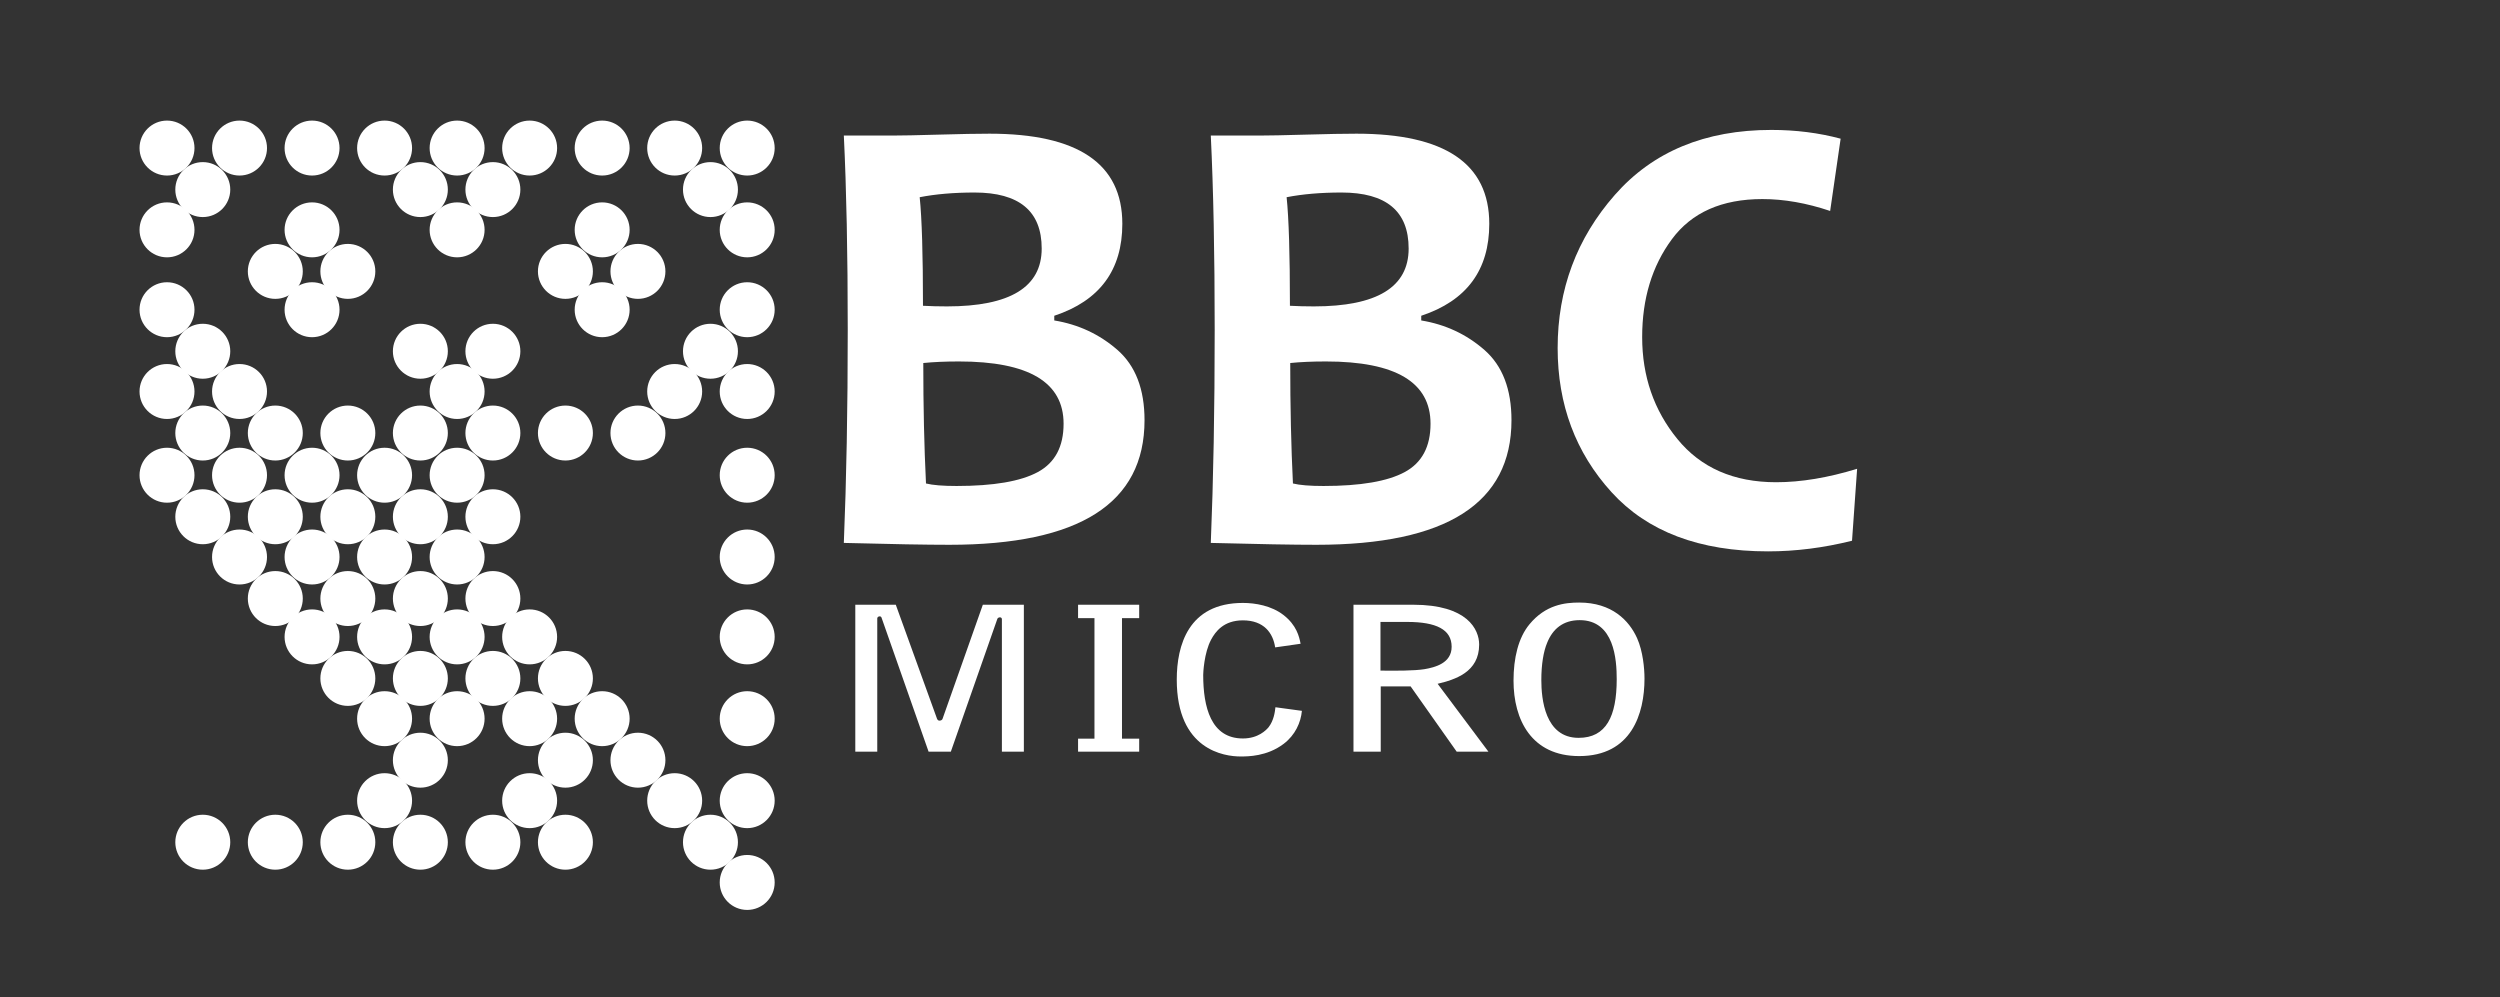 <?xml version="1.0" encoding="utf-8"?>
<!-- Generator: Adobe Illustrator 13.0.0, SVG Export Plug-In . SVG Version: 6.00 Build 14948)  -->
<!DOCTYPE svg PUBLIC "-//W3C//DTD SVG 1.1//EN" "http://www.w3.org/Graphics/SVG/1.1/DTD/svg11.dtd">
<svg version="1.1" id="Layer_3" xmlns="http://www.w3.org/2000/svg" xmlns:xlink="http://www.w3.org/1999/xlink" x="0px" y="0px"
	 width="169.5px" height="67.609px" viewBox="187.964 0 169.5 67.609" enable-background="new 187.964 0 169.5 67.609"
	 xml:space="preserve">
<rect x="187.964" y="0" width="169.5" height="67.609" fill="#333333" stroke="none"/>
<g>
	<path fill="#FFF" d="M265.563,28.495c0,5.628-4.411,8.442-13.232,8.442c-1.531,0-3.916-0.042-7.155-0.127
		c0.176-4.271,0.265-9.086,0.265-14.446c0-5.147-0.088-9.538-0.265-13.173h3.293c0.624,0,1.67-0.021,3.14-0.063
		s2.619-0.064,3.445-0.064c6.003,0,9.004,2.037,9.004,6.109c0,3.14-1.538,5.218-4.614,6.236v0.318
		c1.639,0.269,3.069,0.937,4.289,2.004C264.953,24.801,265.563,26.388,265.563,28.495z M258.591,16.85
		c0-2.531-1.518-3.797-4.553-3.797c-1.396,0-2.636,0.106-3.719,0.318c0.148,1.429,0.223,3.882,0.223,7.361
		c0.515,0.028,1.057,0.042,1.626,0.042C256.45,20.773,258.591,19.466,258.591,16.85z M260.075,28.729
		c0-2.814-2.364-4.222-7.094-4.222c-0.935,0-1.741,0.036-2.418,0.106c0,2.956,0.061,5.678,0.183,8.167
		c0.46,0.114,1.151,0.17,2.073,0.17c2.507,0,4.343-0.314,5.508-0.944S260.075,30.284,260.075,28.729z"/>
	<path fill="#FFF" d="M290.442,28.495c0,5.628-4.411,8.442-13.232,8.442c-1.531,0-3.916-0.042-7.154-0.127
		c0.176-4.271,0.264-9.086,0.264-14.446c0-5.147-0.088-9.538-0.264-13.173h3.292c0.623,0,1.67-0.021,3.14-0.063
		c1.471-0.042,2.619-0.064,3.445-0.064c6.003,0,9.004,2.037,9.004,6.109c0,3.14-1.537,5.218-4.613,6.236v0.318
		c1.64,0.269,3.069,0.937,4.289,2.004C289.832,24.801,290.442,26.388,290.442,28.495z M283.47,16.85
		c0-2.531-1.518-3.797-4.553-3.797c-1.396,0-2.636,0.106-3.72,0.318c0.149,1.429,0.224,3.882,0.224,7.361
		c0.515,0.028,1.057,0.042,1.626,0.042C281.329,20.773,283.47,19.466,283.47,16.85z M284.954,28.729
		c0-2.814-2.365-4.222-7.093-4.222c-0.935,0-1.742,0.036-2.419,0.106c0,2.956,0.061,5.678,0.183,8.167
		c0.46,0.114,1.151,0.17,2.073,0.17c2.507,0,4.343-0.314,5.508-0.944S284.954,30.284,284.954,28.729z"/>
	<path fill="#FFF" d="M313.877,31.783l-0.346,4.879c-1.925,0.48-3.821,0.721-5.691,0.721c-4.647,0-8.188-1.339-10.62-4.02
		c-2.433-2.68-3.648-5.936-3.648-9.769c0-3.973,1.291-7.431,3.872-10.373c2.581-2.941,6.122-4.412,10.62-4.412
		c1.653,0,3.219,0.198,4.695,0.594l-0.711,4.9c-1.6-0.538-3.131-0.806-4.594-0.806c-2.751,0-4.797,0.909-6.139,2.726
		c-1.342,1.817-2.012,4.027-2.012,6.629c0,2.659,0.795,4.964,2.389,6.915c1.592,1.952,3.824,2.928,6.696,2.928
		C310.07,32.695,311.899,32.392,313.877,31.783z"/>
</g>
<g>
	<path fill="#FFF" d="M250.922,50.963l-3.193-9.094c-0.018-0.041-0.054-0.081-0.126-0.081s-0.161,0.054-0.161,0.136v9.039h-1.489
		v-9.962h2.745l2.798,7.736c0.036,0.081,0.09,0.122,0.162,0.122c0.108,0,0.198-0.055,0.215-0.136l2.727-7.723h2.781v9.962h-1.489
		v-8.984c0-0.082-0.072-0.123-0.126-0.123c-0.072,0-0.144,0.027-0.179,0.096l-3.157,9.012H250.922z"/>
	<path fill="#FFF" d="M261.057,50.081h1.112V41.91h-1.112v-0.909h4.144v0.909h-1.166v8.171h1.166v0.882h-4.144V50.081z"/>
	<path fill="#FFF" d="M274.42,43.893c-0.144-0.965-0.753-1.833-2.188-1.833c-1.31,0-1.866,0.773-2.152,1.303
		c-0.484,0.896-0.539,2.28-0.539,2.39c0,2.185,0.521,4.315,2.691,4.315c1.041,0,1.579-0.569,1.74-0.76
		c0.358-0.462,0.43-1.032,0.466-1.357l1.794,0.244c-0.072,0.787-0.448,1.642-1.237,2.239c-1.13,0.855-2.422,0.855-2.924,0.855
		c-1.077,0-4.323-0.421-4.323-5.212c0-2.294,0.771-5.198,4.484-5.198c0.843,0,1.938,0.189,2.745,0.814
		c0.897,0.691,1.076,1.479,1.166,1.954L274.42,43.893z"/>
	<path fill="#FFF" d="M279.73,41.001h4.054c3.678,0,4.467,1.683,4.467,2.701c0,1.872-1.632,2.375-2.816,2.659l3.444,4.602h-2.152
		l-3.122-4.424h-2.027v4.424h-1.848V41.001z M281.56,42.168v3.299c1.004,0.014,2.296,0.014,2.977-0.096
		c0.719-0.122,1.848-0.407,1.848-1.52c0-1.168-1.039-1.684-3.013-1.684H281.56z"/>
	<path fill="#FFF" d="M298.959,43.268c0.395,0.882,0.502,2.049,0.502,2.742c0,2.375-0.879,5.252-4.431,5.252
		c-3.229,0-4.449-2.457-4.449-5.117c0-1.52,0.324-2.904,1.077-3.813c1.095-1.33,2.403-1.479,3.372-1.479
		C297.255,40.852,298.421,42.073,298.959,43.268z M295.067,42.046c-1.13,0-1.829,0.597-2.206,1.534
		c-0.252,0.597-0.395,1.479-0.395,2.523c0,1.264,0.232,3.923,2.529,3.923c1.865,0,2.582-1.452,2.582-3.977
		C297.578,44.733,297.417,42.046,295.067,42.046z"/>
</g>
<circle fill="#FFF" cx="199.287" cy="10.039" r="1.863"/>
<circle fill="#FFF" cx="204.204" cy="10.039" r="1.863"/>
<circle fill="#FFF" cx="209.121" cy="10.039" r="1.863"/>
<circle fill="#FFF" cx="214.039" cy="10.039" r="1.863"/>
<circle fill="#FFF" cx="218.956" cy="10.039" r="1.863"/>
<circle fill="#FFF" cx="223.873" cy="10.039" r="1.863"/>
<circle fill="#FFF" cx="228.79" cy="10.039" r="1.863"/>
<circle fill="#FFF" cx="233.707" cy="10.039" r="1.863"/>
<circle fill="#FFF" cx="238.624" cy="10.039" r="1.863"/>
<circle fill="#FFF" cx="201.713" cy="12.854" r="1.863"/>
<circle fill="#FFF" cx="216.465" cy="12.854" r="1.863"/>
<circle fill="#FFF" cx="221.382" cy="12.854" r="1.863"/>
<circle fill="#FFF" cx="236.133" cy="12.854" r="1.863"/>
<circle fill="#FFF" cx="199.287" cy="15.584" r="1.863"/>
<circle fill="#FFF" cx="209.121" cy="15.584" r="1.863"/>
<circle fill="#FFF" cx="218.956" cy="15.584" r="1.863"/>
<circle fill="#FFF" cx="228.79" cy="15.584" r="1.863"/>
<circle fill="#FFF" cx="238.624" cy="15.584" r="1.863"/>
<circle fill="#FFF" cx="206.63" cy="18.4" r="1.863"/>
<circle fill="#FFF" cx="211.548" cy="18.4" r="1.863"/>
<circle fill="#FFF" cx="226.299" cy="18.4" r="1.863"/>
<circle fill="#FFF" cx="231.216" cy="18.4" r="1.863"/>
<circle fill="#FFF" cx="199.287" cy="20.999" r="1.863"/>
<circle fill="#FFF" cx="209.121" cy="20.999" r="1.863"/>
<circle fill="#FFF" cx="228.79" cy="20.999" r="1.863"/>
<circle fill="#FFF" cx="238.624" cy="20.999" r="1.863"/>
<circle fill="#FFF" cx="201.713" cy="23.815" r="1.863"/>
<circle fill="#FFF" cx="216.465" cy="23.815" r="1.863"/>
<circle fill="#FFF" cx="221.382" cy="23.815" r="1.863"/>
<circle fill="#FFF" cx="236.133" cy="23.815" r="1.863"/>
<circle fill="#FFF" cx="199.287" cy="26.544" r="1.863"/>
<circle fill="#FFF" cx="204.204" cy="26.544" r="1.863"/>
<circle fill="#FFF" cx="218.956" cy="26.544" r="1.863"/>
<circle fill="#FFF" cx="233.707" cy="26.544" r="1.863"/>
<circle fill="#FFF" cx="238.624" cy="26.544" r="1.863"/>
<circle fill="#FFF" cx="201.713" cy="29.36" r="1.863"/>
<circle fill="#FFF" cx="206.63" cy="29.36" r="1.863"/>
<circle fill="#FFF" cx="211.548" cy="29.36" r="1.863"/>
<circle fill="#FFF" cx="216.465" cy="29.36" r="1.863"/>
<circle fill="#FFF" cx="221.382" cy="29.36" r="1.863"/>
<circle fill="#FFF" cx="226.299" cy="29.36" r="1.863"/>
<circle fill="#FFF" cx="231.216" cy="29.36" r="1.863"/>
<circle fill="#FFF" cx="199.287" cy="32.22" r="1.863"/>
<circle fill="#FFF" cx="204.204" cy="32.22" r="1.863"/>
<circle fill="#FFF" cx="209.121" cy="32.22" r="1.863"/>
<circle fill="#FFF" cx="214.039" cy="32.22" r="1.863"/>
<circle fill="#FFF" cx="218.956" cy="32.22" r="1.863"/>
<circle fill="#FFF" cx="238.624" cy="32.22" r="1.863"/>
<circle fill="#FFF" cx="201.713" cy="35.036" r="1.863"/>
<circle fill="#FFF" cx="206.63" cy="35.036" r="1.863"/>
<circle fill="#FFF" cx="211.548" cy="35.036" r="1.863"/>
<circle fill="#FFF" cx="216.465" cy="35.036" r="1.863"/>
<circle fill="#FFF" cx="221.382" cy="35.036" r="1.863"/>
<circle fill="#FFF" cx="204.204" cy="37.765" r="1.863"/>
<circle fill="#FFF" cx="209.121" cy="37.765" r="1.863"/>
<circle fill="#FFF" cx="214.039" cy="37.765" r="1.863"/>
<circle fill="#FFF" cx="218.956" cy="37.765" r="1.863"/>
<circle fill="#FFF" cx="238.624" cy="37.765" r="1.863"/>
<circle fill="#FFF" cx="206.63" cy="40.581" r="1.863"/>
<circle fill="#FFF" cx="211.548" cy="40.581" r="1.863"/>
<circle fill="#FFF" cx="216.465" cy="40.581" r="1.863"/>
<circle fill="#FFF" cx="221.382" cy="40.581" r="1.863"/>
<circle fill="#FFF" cx="209.121" cy="43.181" r="1.863"/>
<circle fill="#FFF" cx="214.039" cy="43.181" r="1.863"/>
<circle fill="#FFF" cx="218.956" cy="43.181" r="1.863"/>
<circle fill="#FFF" cx="223.873" cy="43.181" r="1.863"/>
<circle fill="#FFF" cx="238.624" cy="43.181" r="1.863"/>
<circle fill="#FFF" cx="211.548" cy="45.996" r="1.863"/>
<circle fill="#FFF" cx="216.465" cy="45.996" r="1.863"/>
<circle fill="#FFF" cx="221.382" cy="45.996" r="1.863"/>
<circle fill="#FFF" cx="226.299" cy="45.996" r="1.863"/>
<circle fill="#FFF" cx="214.039" cy="48.726" r="1.863"/>
<circle fill="#FFF" cx="218.956" cy="48.726" r="1.863"/>
<circle fill="#FFF" cx="223.873" cy="48.726" r="1.863"/>
<circle fill="#FFF" cx="228.79" cy="48.726" r="1.863"/>
<circle fill="#FFF" cx="238.624" cy="48.726" r="1.863"/>
<circle fill="#FFF" cx="216.465" cy="51.541" r="1.863"/>
<circle fill="#FFF" cx="226.299" cy="51.541" r="1.863"/>
<circle fill="#FFF" cx="231.216" cy="51.541" r="1.863"/>
<circle fill="#FFF" cx="214.039" cy="54.285" r="1.863"/>
<circle fill="#FFF" cx="223.873" cy="54.285" r="1.863"/>
<circle fill="#FFF" cx="233.707" cy="54.285" r="1.863"/>
<circle fill="#FFF" cx="238.624" cy="54.285" r="1.863"/>
<circle fill="#FFF" cx="201.713" cy="57.102" r="1.863"/>
<circle fill="#FFF" cx="206.63" cy="57.102" r="1.863"/>
<circle fill="#FFF" cx="211.548" cy="57.102" r="1.863"/>
<circle fill="#FFF" cx="216.465" cy="57.102" r="1.863"/>
<circle fill="#FFF" cx="221.382" cy="57.102" r="1.863"/>
<circle fill="#FFF" cx="226.299" cy="57.102" r="1.863"/>
<circle fill="#FFF" cx="236.133" cy="57.102" r="1.863"/>
<circle fill="#FFF" cx="238.624" cy="59.83" r="1.863"/>
</svg>
